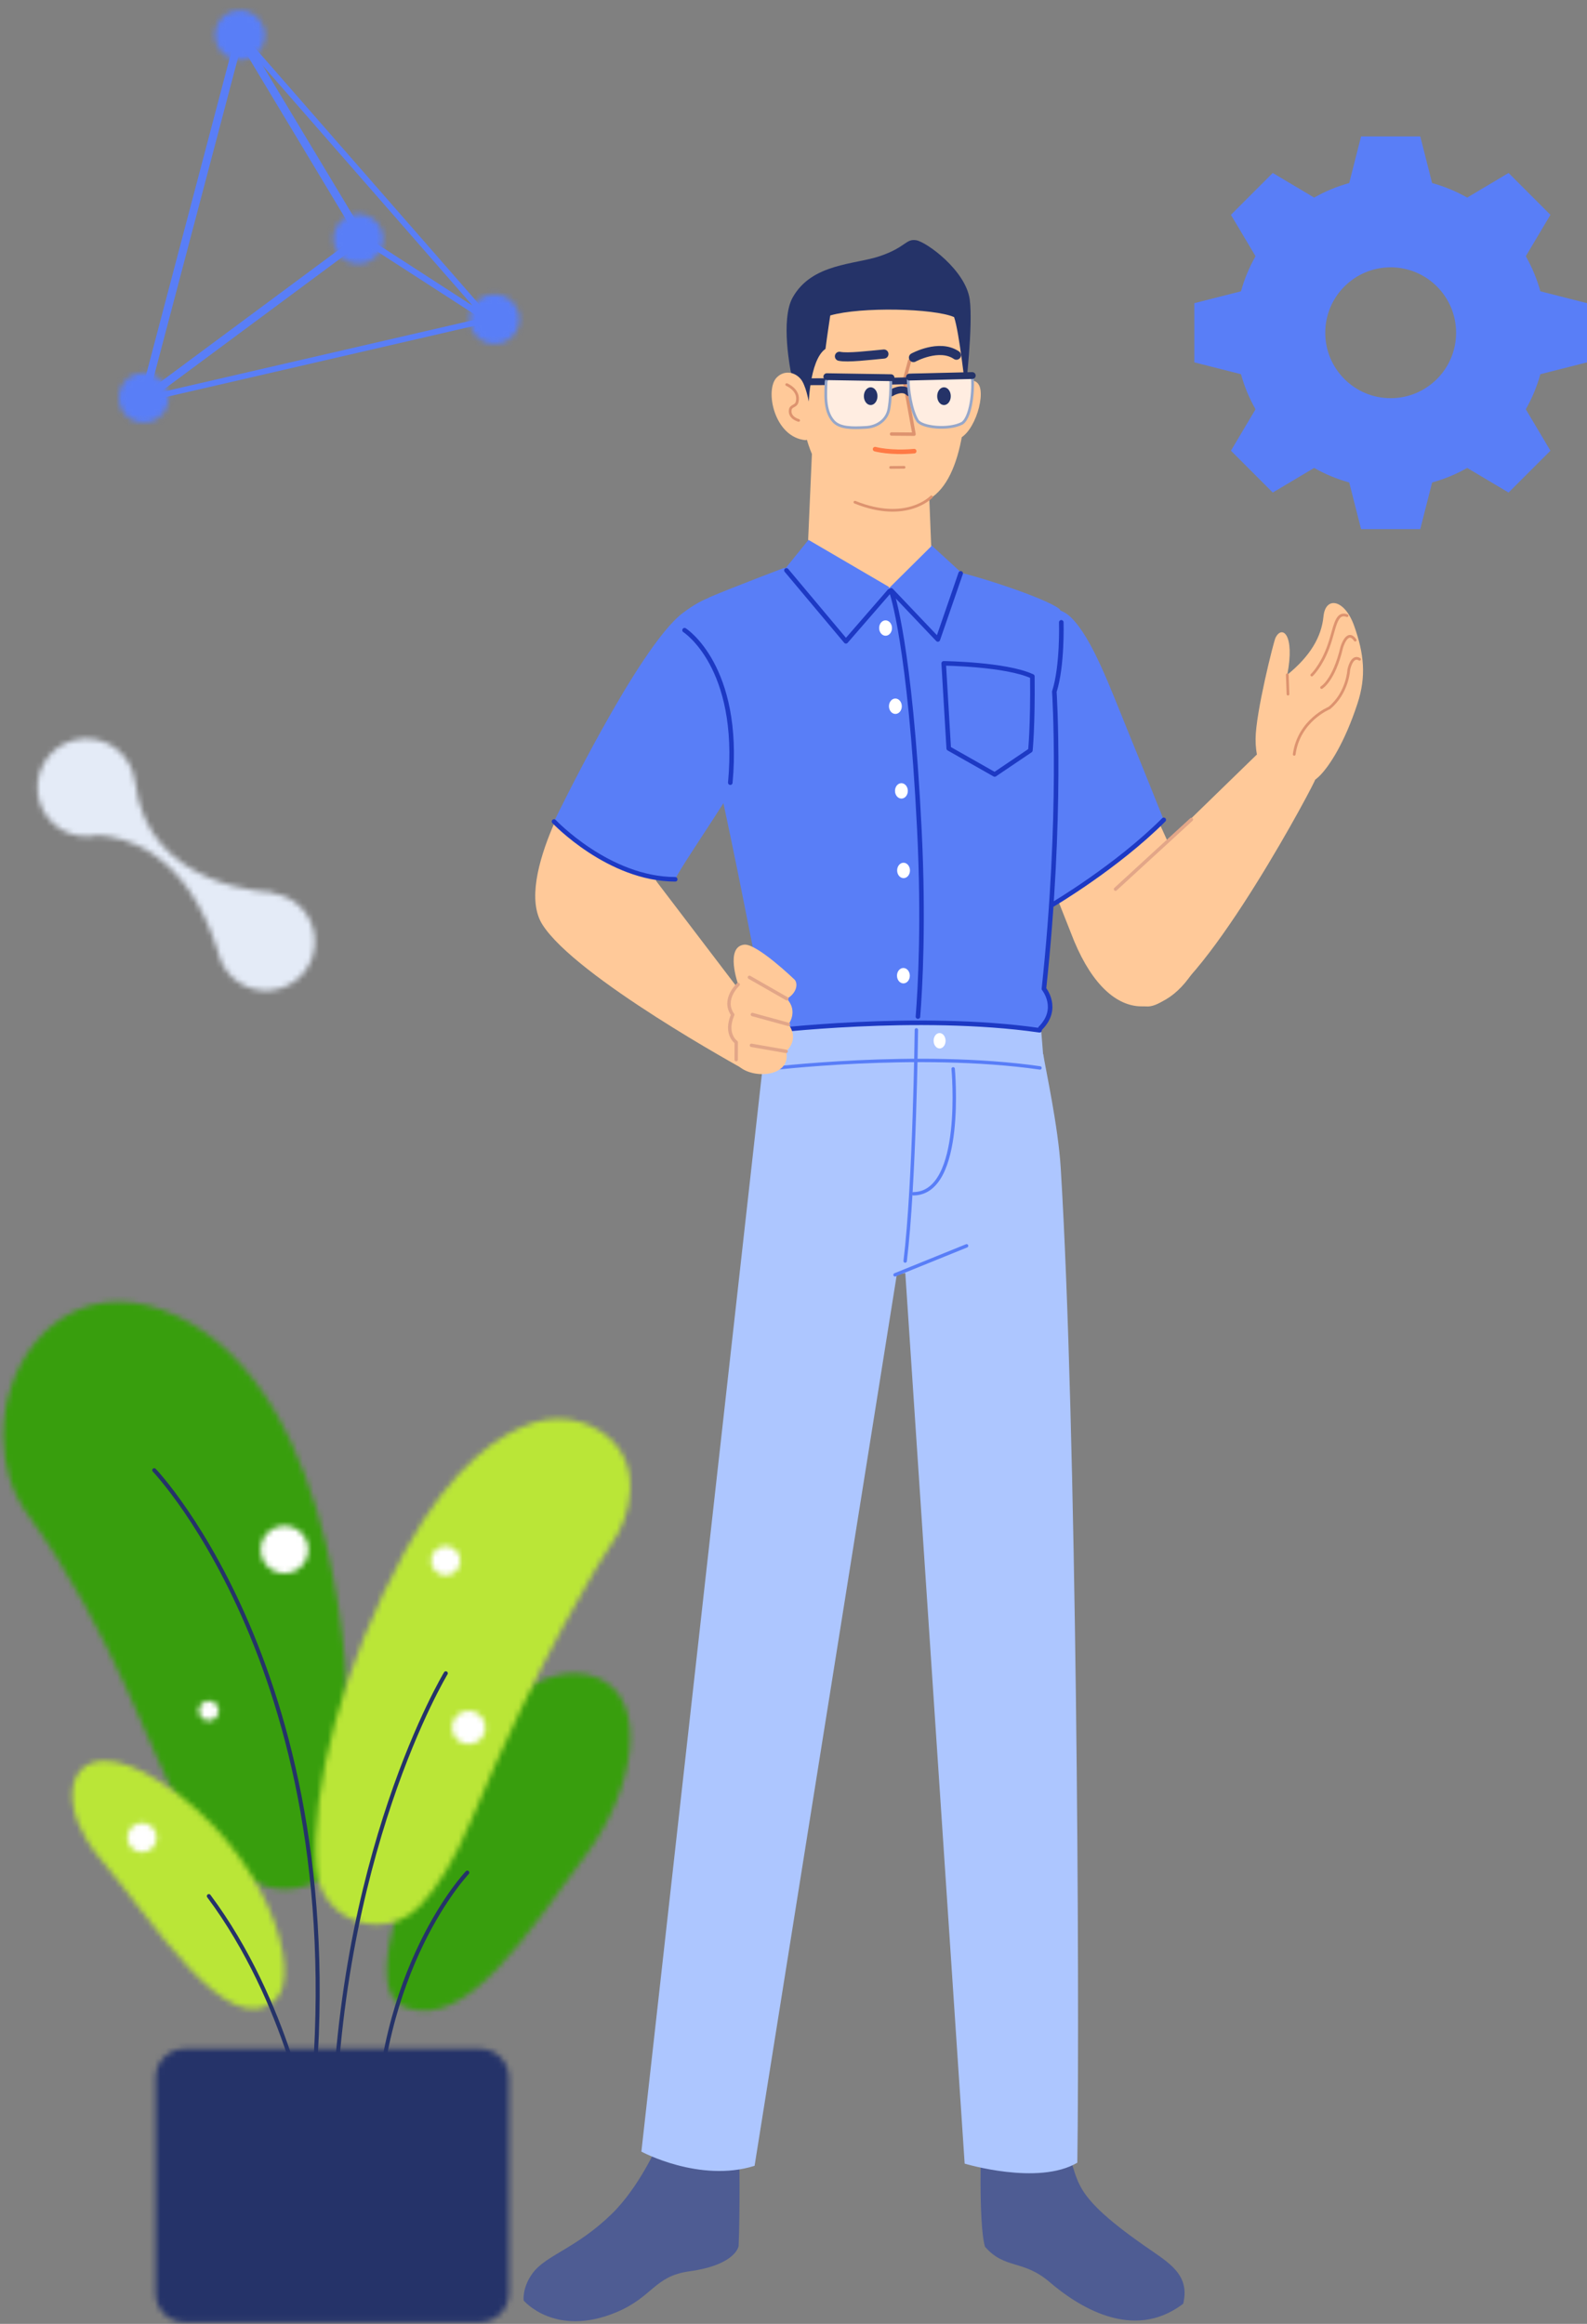<?xml version="1.0" encoding="UTF-8"?>
<svg width="291px" height="426px" viewBox="0 0 291 426" version="1.1" xmlns="http://www.w3.org/2000/svg" xmlns:xlink="http://www.w3.org/1999/xlink">
    <rect x="0" y="0" width="291" height="426" fill="#808080" stroke="none"/>
    <title>编组 9</title>
    <defs>
        <polygon id="path-1" points="65.475 0.843 75.276 31.009 75.276 71.466 52.784 78.774 0.462 78.774 0.462 0.843"></polygon>
        <polygon id="path-3" points="65.475 0.843 75.276 31.009 75.276 71.466 52.784 78.774 0.462 78.774 0.462 0.843"></polygon>
        <polygon id="path-5" points="65.475 0.843 75.276 31.009 75.276 71.466 52.784 78.774 0.462 78.774 0.462 0.843"></polygon>
        <path d="M5.109,0.085 L5.307,0.089 C7.151,0.17 8.836,1.374 9.44,3.232 L9.44,3.232 L9.497,3.421 C10.148,5.758 8.845,8.214 6.517,8.971 L6.517,8.971 L6.328,9.028 C3.991,9.678 1.535,8.375 0.778,6.047 L0.778,6.047 L0.721,5.858 C0.07,3.521 1.372,1.064 3.702,0.308 C4.17,0.157 4.643,0.085 5.109,0.085 L5.109,0.085 Z" id="path-7"></path>
        <path d="M4.565,0.865 L4.763,0.869 C6.606,0.95 8.291,2.155 8.895,4.012 L8.895,4.012 L8.952,4.201 C9.602,6.538 8.3,8.994 5.971,9.752 L5.971,9.752 L5.781,9.809 C3.445,10.459 0.989,9.157 0.233,6.827 L0.233,6.827 L0.176,6.638 C-0.475,4.301 0.827,1.845 3.156,1.089 C3.623,0.937 4.098,0.865 4.565,0.865 L4.565,0.865 Z" id="path-9"></path>
        <path d="M4.989,0.843 L5.187,0.848 C7.03,0.929 8.715,2.134 9.319,3.991 L9.319,3.991 L9.376,4.181 C10.027,6.518 8.725,8.973 6.394,9.729 L6.394,9.729 L6.205,9.786 C3.869,10.437 1.413,9.135 0.656,6.806 L0.656,6.806 L0.599,6.617 C-0.051,4.28 1.251,1.824 3.58,1.067 C4.048,0.916 4.522,0.843 4.989,0.843 L4.989,0.843 Z" id="path-11"></path>
        <path d="M5.224,0.539 L5.423,0.544 C7.266,0.625 8.95,1.829 9.554,3.687 L9.554,3.687 L9.611,3.876 C10.262,6.213 8.96,8.669 6.631,9.426 L6.631,9.426 L6.442,9.483 C4.104,10.133 1.649,8.831 0.893,6.502 L0.893,6.502 L0.836,6.312 C0.184,3.975 1.488,1.519 3.816,0.763 C4.283,0.612 4.757,0.539 5.224,0.539 L5.224,0.539 Z" id="path-13"></path>
        <path d="M21.541,0.643 C8.868,0.757 0.685,12.775 0.594,24.968 L0.594,24.968 L0.594,25.377 C0.631,30.426 2.063,35.48 5.143,39.71 L5.143,39.71 C20.483,60.777 28.34,85.017 32.716,92.32 L32.716,92.32 C36.408,98.482 46.518,113.502 58.694,106.579 L58.694,106.579 C69.9,100.207 63.793,75.201 63.793,75.201 L63.793,75.201 C63.793,75.201 63.298,17.848 32.464,3.263 L32.464,3.263 C28.697,1.481 25.159,0.672 21.91,0.643 L21.91,0.643 L21.541,0.643 Z" id="path-15"></path>
        <path d="M5.71,18.034 C15.321,29.298 29.19,51.954 37.877,44.018 L37.877,44.018 C43.144,39.21 36.103,16.436 16.834,4.045 L16.834,4.045 C12.619,1.334 9.199,0.198 6.61,0.198 L6.61,0.198 C-0.869,0.197 -1.429,9.669 5.71,18.034 L5.71,18.034 Z" id="path-17"></path>
        <path d="M8.425,26.31 C1.448,45.477 -2.577,59.257 4.247,61.653 L4.247,61.653 C15.445,65.584 26.22,48.506 37.443,33.365 L37.443,33.365 C45.941,21.901 49.042,5.449 39.558,1.23 L39.558,1.23 C38.21,0.631 36.731,0.339 35.167,0.339 L35.167,0.339 C26.177,0.338 14.368,9.983 8.425,26.31 L8.425,26.31 Z" id="path-19"></path>
        <path d="M40.229,1.2 C34.375,3.076 25.49,8.659 16.696,24.685 L16.696,24.685 C5.215,45.61 -0.76,68.549 0.42,83.079 L0.42,83.079 C0.922,89.263 6.056,93.157 11.386,93.214 L11.386,93.214 L11.619,93.214 C14.404,93.185 17.223,92.104 19.448,89.75 L19.448,89.75 C22.456,86.567 25.638,81.662 28.752,74.221 L28.752,74.221 C41.283,44.277 52.997,25.512 54.395,23.629 L54.395,23.629 C58.123,18.6 60.788,8.335 52.677,2.877 L52.677,2.877 C50.312,1.286 47.551,0.489 44.761,0.489 L44.761,0.489 C43.239,0.489 41.709,0.726 40.229,1.2 L40.229,1.2 Z" id="path-21"></path>
        <path d="M0.755,2.891 C0.631,4.369 1.728,5.668 3.207,5.792 L3.207,5.792 C4.686,5.917 5.985,4.818 6.108,3.339 L6.108,3.339 C6.232,1.861 5.135,0.562 3.656,0.437 L3.656,0.437 C3.58,0.431 3.504,0.428 3.428,0.428 L3.428,0.428 C2.047,0.428 0.872,1.489 0.755,2.891 L0.755,2.891 Z" id="path-23"></path>
        <path d="M0.078,2.829 C-0.063,4.522 1.194,6.009 2.888,6.152 L2.888,6.152 C4.581,6.295 6.069,5.036 6.21,3.343 L6.21,3.343 C6.352,1.65 5.095,0.164 3.402,0.021 L3.402,0.021 C3.315,0.013 3.227,0.009 3.14,0.009 L3.14,0.009 C1.559,0.009 0.214,1.224 0.078,2.829 L0.078,2.829 Z" id="path-25"></path>
        <path d="M0.119,4.676 C0.119,7.079 2.066,9.027 4.469,9.027 L4.469,9.027 C6.872,9.027 8.82,7.079 8.82,4.676 L8.82,4.676 C8.82,2.273 6.872,0.326 4.469,0.326 L4.469,0.326 C2.066,0.326 0.119,2.273 0.119,4.676 L0.119,4.676 Z" id="path-27"></path>
        <path d="M0.475,2.709 C0.475,3.713 1.29,4.528 2.294,4.528 L2.294,4.528 C3.298,4.528 4.112,3.713 4.112,2.709 L4.112,2.709 C4.112,1.706 3.298,0.891 2.294,0.891 L2.294,0.891 C1.29,0.891 0.475,1.706 0.475,2.709 L0.475,2.709 Z" id="path-29"></path>
        <path d="M0.875,3.466 C0.875,4.949 2.076,6.152 3.56,6.152 L3.56,6.152 C5.045,6.152 6.247,4.949 6.247,3.466 L6.247,3.466 C6.247,1.983 5.045,0.779 3.56,0.779 L3.56,0.779 C2.076,0.779 0.875,1.983 0.875,3.466 L0.875,3.466 Z" id="path-31"></path>
        <path d="M5.96,0.762 C3.033,0.762 0.638,3.156 0.638,6.084 L0.638,6.084 L0.638,45.586 C0.638,48.513 3.033,50.908 5.96,50.908 L5.96,50.908 L60.106,50.908 C63.032,50.908 65.426,48.513 65.426,45.586 L65.426,45.586 L65.426,6.084 C65.426,3.156 63.032,0.762 60.106,0.762 L60.106,0.762 L5.96,0.762 Z" id="path-33"></path>
        <path d="M9.159,0.427 C4.216,0.805 0.517,5.118 0.895,10.059 L0.895,10.059 C1.272,15.001 5.585,18.701 10.525,18.324 L10.525,18.324 C10.995,18.287 11.455,18.216 11.899,18.112 L11.899,18.112 C16.746,18.358 28.176,20.977 33.96,39.399 L33.96,39.399 L34.013,39.569 C34.106,40.001 34.231,40.42 34.386,40.824 L34.386,40.824 C34.393,40.846 34.4,40.866 34.404,40.887 L34.404,40.887 L34.408,40.883 C35.801,44.475 39.421,46.891 43.46,46.582 L43.46,46.582 C48.402,46.204 52.102,41.892 51.725,36.95 L51.725,36.95 C51.396,32.658 48.1,29.303 44.001,28.742 L44.001,28.742 L44.118,28.595 C44.118,28.595 21.062,28.197 18.796,8.402 L18.796,8.402 L18.768,8.433 C18.285,3.853 14.413,0.401 9.852,0.401 L9.852,0.401 C9.624,0.401 9.392,0.41 9.159,0.427 L9.159,0.427 Z" id="path-35"></path>
    </defs>
    <g id="页面-2" stroke="none" stroke-width="1" fill="none" fill-rule="evenodd">
        <g id="登录" transform="translate(-332, -147)">
            <g id="编组-9" transform="translate(332, 147)">
                <g id="编组" transform="translate(20, 0)">
                    <g>
                        <g>
                            <mask id="mask-2" fill="white">
                                <use xlink:href="#path-1"></use>
                            </mask>
                            <g id="Clip-74"></g>
                            <polygon id="Stroke-73" stroke="#597EF7" stroke-width="1.067" stroke-linejoin="round" mask="url(#mask-2)" points="24.009 6.439 46.34 43.54 69.587 58.575"></polygon>
                        </g>
                        <g>
                            <mask id="mask-4" fill="white">
                                <use xlink:href="#path-3"></use>
                            </mask>
                            <g id="Clip-76"></g>
                            <polygon id="Stroke-75" stroke="#597EF7" stroke-width="1.466" stroke-linejoin="round" mask="url(#mask-4)" points="6.361 73.203 46.311 43.579 23.979 6.449"></polygon>
                        </g>
                        <g>
                            <mask id="mask-6" fill="white">
                                <use xlink:href="#path-5"></use>
                            </mask>
                            <g id="Clip-78"></g>
                            <polygon id="Stroke-77" stroke="#597EF7" stroke-width="1.067" stroke-linejoin="round" mask="url(#mask-6)" points="6.353 73.178 69.501 58.603 46.294 43.609"></polygon>
                        </g>
                    </g>
                    <g transform="translate(18.9, 1.8)">
                        <mask id="mask-8" fill="white">
                            <use xlink:href="#path-7"></use>
                        </mask>
                        <g id="Clip-80"></g>
                        <polygon id="Fill-79" fill="#597EF7" mask="url(#mask-8)" points="-7.176 -1.62 11.368 -7.646 17.394 10.899 -1.151 16.924"></polygon>
                    </g>
                    <g transform="translate(1.8, 67.5)">
                        <mask id="mask-10" fill="white">
                            <use xlink:href="#path-9"></use>
                        </mask>
                        <g id="Clip-82"></g>
                        <polygon id="Fill-81" fill="#597EF7" mask="url(#mask-10)" points="-7.721 -0.839 10.823 -6.865 16.849 11.68 -1.696 17.705"></polygon>
                    </g>
                    <g transform="translate(65.7, 53.1)">
                        <mask id="mask-12" fill="white">
                            <use xlink:href="#path-11"></use>
                        </mask>
                        <g id="Clip-84"></g>
                        <polygon id="Fill-83" fill="#597EF7" mask="url(#mask-12)" points="-7.297 -0.861 11.247 -6.887 17.273 11.658 -1.272 17.683"></polygon>
                    </g>
                    <g transform="translate(40.5, 38.7)">
                        <mask id="mask-14" fill="white">
                            <use xlink:href="#path-13"></use>
                        </mask>
                        <g id="Clip-86"></g>
                        <polygon id="Fill-85" fill="#597EF7" mask="url(#mask-14)" points="-7.061 -1.165 11.482 -7.191 17.509 11.354 -1.037 17.379"></polygon>
                    </g>
                </g>
                <g id="编组-2" transform="translate(0, 238)">
                    <g id="编组">
                        <mask id="mask-16" fill="white">
                            <use xlink:href="#path-15"></use>
                        </mask>
                        <g id="Clip-90"></g>
                        <polygon id="Fill-89" fill="#389E0D" mask="url(#mask-16)" points="-3.796 112.755 69.844 112.755 69.844 -3.748 -3.796 -3.748"></polygon>
                    </g>
                    <g id="编组" transform="translate(12.6, 84.6)">
                        <mask id="mask-18" fill="white">
                            <use xlink:href="#path-17"></use>
                        </mask>
                        <g id="Clip-92"></g>
                        <polygon id="Fill-91" fill="#BAE637" mask="url(#mask-18)" points="-3.725 50.059 43.959 50.059 43.959 -4.192 -3.725 -4.192"></polygon>
                    </g>
                    <g id="编组" transform="translate(70.2, 68.4)">
                        <mask id="mask-20" fill="white">
                            <use xlink:href="#path-19"></use>
                        </mask>
                        <g id="Clip-94"></g>
                        <polygon id="Fill-93" fill="#389E0D" mask="url(#mask-20)" points="-3.664 66.614 49.772 66.614 49.772 -4.052 -3.664 -4.052"></polygon>
                    </g>
                    <g id="编组" transform="translate(57.6, 21.6)">
                        <mask id="mask-22" fill="white">
                            <use xlink:href="#path-21"></use>
                        </mask>
                        <g id="Clip-96"></g>
                        <polygon id="Fill-95" fill="#BAE637" mask="url(#mask-22)" points="-4.117 97.605 62.373 97.605 62.373 -3.901 -4.117 -3.901"></polygon>
                    </g>
                    <g id="编组" transform="translate(27.9, 31.5)" stroke="#253369" stroke-linecap="round" stroke-linejoin="round" stroke-width="0.737">
                        <path d="M57.789,73.778 C57.789,73.778 41.033,91.346 41.033,125.135" id="Stroke-97"></path>
                        <path d="M29.023,121.832 C29.023,121.832 24.937,97.562 10.394,78.084" id="Stroke-99"></path>
                        <path d="M0.382,0.008 C0.382,0.008 38.584,39.875 28.726,121.831" id="Stroke-101"></path>
                        <path d="M53.845,37.239 C53.845,37.239 33.523,70.775 33.192,125.135" id="Stroke-103"></path>
                    </g>
                    <g id="编组" transform="translate(78.3, 45)">
                        <mask id="mask-24" fill="white">
                            <use xlink:href="#path-23"></use>
                        </mask>
                        <g id="Clip-106"></g>
                        <polygon id="Fill-105" fill="#FFFFFF" mask="url(#mask-24)" points="-3.645 10.192 10.509 10.192 10.509 -3.962 -3.645 -3.962"></polygon>
                    </g>
                    <g id="编组" transform="translate(82.8, 75.6)">
                        <mask id="mask-26" fill="white">
                            <use xlink:href="#path-25"></use>
                        </mask>
                        <g id="Clip-108"></g>
                        <polygon id="Fill-107" fill="#FFFFFF" mask="url(#mask-26)" points="-4.322 10.553 10.612 10.553 10.612 -4.381 -4.322 -4.381"></polygon>
                    </g>
                    <g id="编组" transform="translate(47.7, 41.4)">
                        <mask id="mask-28" fill="white">
                            <use xlink:href="#path-27"></use>
                        </mask>
                        <g id="Clip-110"></g>
                        <polygon id="Fill-109" fill="#FFFFFF" mask="url(#mask-28)" points="-4.271 13.417 13.21 13.417 13.21 -4.064 -4.271 -4.064"></polygon>
                    </g>
                    <g id="编组" transform="translate(36, 72.9)">
                        <mask id="mask-30" fill="white">
                            <use xlink:href="#path-29"></use>
                        </mask>
                        <g id="Clip-112"></g>
                        <polygon id="Fill-111" fill="#FFFFFF" mask="url(#mask-30)" points="-3.915 8.918 8.502 8.918 8.502 -3.499 -3.915 -3.499"></polygon>
                    </g>
                    <g id="编组" transform="translate(22.5, 95.4)">
                        <mask id="mask-32" fill="white">
                            <use xlink:href="#path-31"></use>
                        </mask>
                        <g id="Clip-116"></g>
                        <polygon id="Fill-115" fill="#FFFFFF" mask="url(#mask-32)" points="-3.516 10.542 10.637 10.542 10.637 -3.612 -3.516 -3.612"></polygon>
                    </g>
                    <g id="编组" transform="translate(27.9, 136.8)">
                        <mask id="mask-34" fill="white">
                            <use xlink:href="#path-33"></use>
                        </mask>
                        <g id="Clip-118"></g>
                        <polygon id="Fill-117" fill="#253369" mask="url(#mask-34)" points="-3.752 55.298 69.817 55.298 69.817 -3.628 -3.752 -3.628"></polygon>
                    </g>
                </g>
                <g id="编组" transform="translate(6, 135)">
                    <mask id="mask-36" fill="white">
                        <use xlink:href="#path-35"></use>
                    </mask>
                    <g id="Clip-126"></g>
                    <polygon id="Fill-125" fill="#E4EBF7" mask="url(#mask-36)" points="-2.896 -1.554 51.368 -5.7 55.515 48.565 1.249 52.711"></polygon>
                </g>
                <g id="编组-3" transform="translate(96, 44)">
                    <path d="M100.331,126.924 L90.908,103.12 L109.274,92.552 C109.274,92.552 127.565,125.382 123.665,132.634 C117.944,143.269 107.001,144.67 100.331,126.924" id="Fill-531" fill="#FFC999"></path>
                    <path d="M16.981,379.885 C5.737,384.554 0.017,377.714 0.017,377.714 C0.017,377.714 -0.287,375.329 1.689,372.676 C4.163,369.356 9.641,368.2 16.161,361.855 C21.169,356.982 24.498,349.375 24.498,349.375 C28.126,344.082 39.567,350.467 39.567,350.467 C39.567,350.467 39.703,361.445 39.439,367.723 C39.439,367.723 39.005,371.179 30.39,372.369 C23.944,373.26 23.715,377.089 16.981,379.885" id="Fill-532" fill="#4E5C93"></path>
                    <path d="M83.928,347.64 C83.928,347.64 83.359,363.644 84.615,367.868 C88.291,372.064 91.562,370.145 96.448,374.329 C101.335,378.513 111.626,385.46 120.96,378.301 C122.12,373.448 119.047,371.245 115.242,368.644 C99.555,357.924 102.315,356.016 99.48,349.827 C95.129,340.328 83.857,340.984 83.928,347.64" id="Fill-533" fill="#4E5C93"></path>
                    <path d="M43.165,135.404 C43.165,135.404 38.111,109.379 35.865,99.762 C33.618,90.145 30.25,67.131 34.227,65.431 C38.205,63.73 47.725,60.125 47.725,60.125 C47.725,60.125 55.292,59.894 63.796,61.753 C70.527,63.224 70.497,59.254 78.66,60.647 C82.117,61.238 95.641,65.549 98.257,67.631 C100.873,69.714 95.659,137.077 95.659,137.077 C95.659,137.077 98.874,140.417 94.932,144.706 C92.979,146.712 84.573,145.984 73.809,145.953 C61.555,145.917 47.133,147.378 44.47,145.033 C39.471,140.631 43.165,135.404 43.165,135.404" id="Fill-534" fill="#597EF7"></path>
                    <polygon id="Fill-535" fill="#597EF7" points="74.788 55.953 66.932 62.558 75.68 71.684 80.152 60.866"></polygon>
                    <path d="M41.711,140.334 L40.424,152.034 C40.424,152.034 9.499,135.111 3.435,125.45 C-1.95,116.873 11.278,96.191 11.278,96.191 C11.278,96.191 24.139,105.372 26.496,111.086 L24.29,117.463 L41.711,140.334 Z" id="Fill-536" fill="#FFC999"></path>
                    <path d="M97.196,122.09 C97.196,122.09 85.106,98.623 84.254,85.677 C83.418,72.98 94.689,63.606 100.398,69.199 C104.305,73.027 107.625,82.219 110.835,90.069 C114.458,98.928 117.436,106.433 117.436,106.433 C117.436,106.433 108.5,114.299 97.196,122.09" id="Fill-537" fill="#597EF7"></path>
                    <path d="M97.032,121.818 C97.032,121.818 108.765,114.916 117.392,106.289" id="Stroke-538" stroke="#1D39C4" stroke-width="0.835" stroke-linecap="round" stroke-linejoin="round"></path>
                    <path d="M5.59,106.594 C5.59,106.594 21.005,74.593 29.176,68.392 C37.348,62.191 40.921,65.544 44.139,70.068 C46.165,72.916 50.809,80.986 40.157,97.764 C32.135,110.399 28.781,115.077 27.816,117.19 C14.629,116.148 5.59,106.594 5.59,106.594" id="Fill-539" fill="#597EF7"></path>
                    <polygon id="Fill-540" fill="#FFC999" points="67.086 63.752 74.75 56.15 73.704 29.877 53.244 30.803 52.109 56.697"></polygon>
                    <path d="M79.033,27.543 C79.033,27.543 82.216,24.362 83.494,26.562 C84.773,28.762 82.334,36.509 78.941,36.652 C74.411,36.843 79.033,27.543 79.033,27.543" id="Fill-541" fill="#FFC999"></path>
                    <path d="M58.972,47.147 C58.972,47.147 65.527,52.707 74.426,47.46 C80.832,43.683 81.853,29.634 80.806,19.292 C80.213,13.44 77.574,10.253 71.908,8.428 C66.243,6.604 50.804,6.287 50.416,23.471 C49.986,42.612 58.972,47.147 58.972,47.147" id="Fill-542" fill="#FFC999"></path>
                    <polyline id="Stroke-543" stroke="#DD936F" stroke-width="0.626" stroke-linecap="round" stroke-linejoin="round" points="70.797 22.144 69.816 25.763 71.599 35.592 67.48 35.559"></polyline>
                    <path d="M57.924,21.316 C59.42,21.638 63.418,21.147 66.079,20.9" id="Stroke-544" stroke="#253368" stroke-width="1.671" stroke-linecap="round" stroke-linejoin="round"></path>
                    <path d="M64.459,38.336 C64.459,38.336 67.282,39.114 71.631,38.704" id="Stroke-545" stroke="#FF7A45" stroke-width="0.835" stroke-linecap="round" stroke-linejoin="round"></path>
                    <path d="M52.244,30.873 L49.012,24.192 C49.012,24.192 47.06,14.609 49.343,10.542 C52.886,4.231 60.732,4.543 65.421,2.926 C70.11,1.309 70.094,-0.258 71.98,0.036 C73.864,0.33 81.09,5.565 81.816,10.915 C82.454,15.619 81.045,27.55 81.045,27.55 C81.045,27.55 79.917,16.941 78.947,14.129 C75.283,12.521 61.868,12.204 56.238,13.829 C56.238,13.829 55.689,17.425 55.363,19.956 C52.326,22.048 52.244,30.873 52.244,30.873" id="Fill-546" fill="#253368"></path>
                    <path d="M74.789,47.08 C74.789,47.08 70.236,51.895 60.764,48.06" id="Stroke-547" stroke="#DD936F" stroke-width="0.5" stroke-linecap="round" stroke-linejoin="round"></path>
                    <line x1="67.511" y1="25.871" x2="70.542" y2="25.8" id="Stroke-548" stroke="#253368" stroke-width="1.254" stroke-linecap="round" stroke-linejoin="round"></line>
                    <path d="M67.416,28.042 C67.416,28.042 69.461,26.728 70.709,28.008" id="Stroke-549" stroke="#253368" stroke-width="1.254" stroke-linecap="round" stroke-linejoin="round"></path>
                    <path d="M71.497,21.549 C71.497,21.549 76.214,18.949 79.375,21.112" id="Stroke-550" stroke="#253368" stroke-width="1.671" stroke-linecap="round" stroke-linejoin="round"></path>
                    <line x1="67.308" y1="41.689" x2="69.778" y2="41.665" id="Stroke-551" stroke="#DD936F" stroke-width="0.5" stroke-linecap="round" stroke-linejoin="round"></line>
                    <line x1="56.28" y1="25.962" x2="51.31" y2="25.985" id="Stroke-552" stroke="#253368" stroke-width="1.254" stroke-linecap="round" stroke-linejoin="round"></line>
                    <path d="M56.643,24.976 L66.132,24.88 C66.795,24.873 67.337,25.402 67.34,26.064 C67.344,27.301 67.294,29.283 66.99,30.984 C66.632,32.989 64.844,34.232 62.81,34.347 C60.27,34.491 57.989,34.517 56.823,33.209 C55.045,31.218 55.441,27.905 55.461,26.152 C55.467,25.51 55.999,24.983 56.643,24.976" id="Fill-553" fill="#FFEDE1"></path>
                    <path d="M56.643,24.976 L66.132,24.88 C66.795,24.873 67.337,25.402 67.34,26.064 C67.344,27.301 67.294,29.283 66.99,30.984 C66.632,32.989 64.844,34.232 62.81,34.347 C60.27,34.491 57.989,34.517 56.823,33.209 C55.045,31.218 55.441,27.905 55.461,26.152 C55.467,25.51 55.999,24.983 56.643,24.976 Z" id="Stroke-554" stroke="#96A7CA" stroke-width="0.5" stroke-linecap="round" stroke-linejoin="round"></path>
                    <path d="M71.442,24.719 L82.187,24.609 C82.6,26.175 82.279,32.25 80.449,33.57 C77.992,34.889 72.998,34.38 72.208,33.07 C71.011,31.082 70.537,27.273 70.541,25.631 C70.541,25.13 70.942,24.725 71.442,24.719" id="Fill-555" fill="#FFEDE1"></path>
                    <path d="M71.442,24.719 L82.187,24.609 C82.6,26.175 82.279,32.25 80.449,33.57 C77.992,34.889 72.998,34.38 72.208,33.07 C71.011,31.082 70.537,27.273 70.541,25.631 C70.541,25.13 70.942,24.725 71.442,24.719 Z" id="Stroke-556" stroke="#96A7CA" stroke-width="0.5" stroke-linecap="round" stroke-linejoin="round"></path>
                    <line x1="55.613" y1="25.052" x2="67.379" y2="25.24" id="Stroke-557" stroke="#253368" stroke-width="1.254" stroke-linecap="round" stroke-linejoin="round"></line>
                    <line x1="70.751" y1="25.125" x2="82.277" y2="24.845" id="Stroke-558" stroke="#253368" stroke-width="1.254" stroke-linecap="round" stroke-linejoin="round"></line>
                    <path d="M50.834,25.495 C49.721,24.157 47.786,23.81 46.414,25.212 C44.203,27.469 45.935,36.158 51.707,36.69 C53.627,36.402 52.475,27.466 50.834,25.495" id="Fill-559" fill="#FFC999"></path>
                    <path d="M64.897,28.624 C64.897,29.523 64.339,30.251 63.651,30.251 C62.964,30.251 62.405,29.523 62.405,28.624 C62.405,27.726 62.964,26.998 63.651,26.998 C64.339,26.998 64.897,27.726 64.897,28.624" id="Fill-560" fill="#253368"></path>
                    <path d="M78.339,28.624 C78.339,29.523 77.782,30.251 77.094,30.251 C76.406,30.251 75.848,29.523 75.848,28.624 C75.848,27.726 76.406,26.998 77.094,26.998 C77.782,26.998 78.339,27.726 78.339,28.624" id="Fill-561" fill="#253368"></path>
                    <path d="M102.652,125.246 C102.652,125.246 102.071,139.157 114.119,140.488 C122.346,141.396 142.939,103.657 145.052,99.181 C146.562,95.983 136.682,92.159 136.682,92.159 L102.652,125.246 Z" id="Fill-562" fill="#FFC999"></path>
                    <path d="M42.364,353.026 L68.434,189.694 L69.999,189.363 L80.885,352.626 C80.885,352.626 94.378,356.704 101.542,352.456 C101.991,320.624 101.416,217.319 98.498,170.079 C98.028,162.472 95.746,152.125 95.294,149.251 C73.616,145.467 43.993,150.305 43.993,150.305 L21.607,350.424 C21.607,350.424 32.305,356.192 42.364,353.026" id="Fill-563" fill="#ADC6FF"></path>
                    <line x1="68.12" y1="189.697" x2="81.239" y2="184.381" id="Stroke-564" stroke="#597EF7" stroke-width="0.626" stroke-linecap="round" stroke-linejoin="round"></line>
                    <path d="M44.34,144.965 C44.34,144.965 71.992,141.029 94.937,145.176 C95.116,147.213 95.299,149.721 95.299,149.721 C95.299,149.721 76.741,145.058 44.178,151.053 C44.296,145.528 44.34,144.965 44.34,144.965" id="Fill-565" fill="#ADC6FF"></path>
                    <path d="M44.501,151.99 C44.501,151.99 72.385,148.555 94.693,151.767" id="Stroke-566" stroke="#597EF7" stroke-width="0.626" stroke-linecap="round" stroke-linejoin="round"></path>
                    <path d="M44.427,145.089 C44.427,145.089 72.311,141.654 94.62,144.866" id="Stroke-567" stroke="#1D39C4" stroke-width="0.835" stroke-linecap="round" stroke-linejoin="round"></path>
                    <path d="M72.031,144.794 C72.031,144.794 71.706,173.031 69.976,187.168" id="Stroke-568" stroke="#597EF7" stroke-width="0.626" stroke-linecap="round" stroke-linejoin="round"></path>
                    <path d="M77.386,146.776 C77.395,147.555 76.909,148.192 76.304,148.199 C75.697,148.206 75.199,147.579 75.19,146.799 C75.182,146.02 75.667,145.383 76.273,145.375 C76.88,145.37 77.377,145.996 77.386,146.776" id="Fill-569" fill="#FFFFFF"></path>
                    <path d="M137.163,99.879 C137.163,99.879 134.186,97.293 134.229,91.422 C134.264,86.623 137.537,73.64 137.876,72.933 C139.033,70.526 141.49,72.175 140.043,79.696 C144.263,76.261 146.308,72.768 146.681,68.994 C147.054,65.217 150.567,65.847 152.294,70.701 C154.132,75.863 154.552,79.985 152.906,84.995 C150.549,92.167 147.824,96.319 146.061,98.138 C144.628,99.617 139.989,102.739 137.163,99.879" id="Fill-570" fill="#FFC999"></path>
                    <line x1="140.043" y1="79.696" x2="140.171" y2="83.246" id="Stroke-571" stroke="#DD936F" stroke-width="0.5" stroke-linecap="round" stroke-linejoin="round"></line>
                    <path d="M153.294,76.86 C151.859,75.956 151.316,78.777 151.316,78.777 C151.316,78.777 151.136,82.981 147.75,85.784 C147.75,85.784 142.157,88.047 141.312,94.281" id="Stroke-572" stroke="#DD936F" stroke-width="0.5" stroke-linecap="round" stroke-linejoin="round"></path>
                    <path d="M146.331,82.037 C146.331,82.037 148.597,80.765 150.016,74.718 C150.016,74.718 151.01,71.18 152.497,73.35" id="Stroke-573" stroke="#DD936F" stroke-width="0.5" stroke-linecap="round" stroke-linejoin="round"></path>
                    <path d="M144.534,79.749 C144.534,79.749 146.178,78.239 147.483,74.819 C148.811,71.344 148.829,68.032 151.004,68.863" id="Stroke-574" stroke="#DD936F" stroke-width="0.5" stroke-linecap="round" stroke-linejoin="round"></path>
                    <line x1="122.459" y1="106.226" x2="108.546" y2="118.994" id="Stroke-575" stroke="#E2A688" stroke-width="0.626" stroke-linecap="round" stroke-linejoin="round"></line>
                    <polygon id="Fill-576" fill="#597EF7" points="67.006 63.595 59.348 73.559 48.059 60.148 52.247 54.969"></polygon>
                    <path d="M67.486,64.531 C67.486,64.531 70.88,73.906 72.58,108.084 C73.416,124.899 72.734,137.179 72.319,142.36" id="Stroke-577" stroke="#1D39C4" stroke-width="0.835" stroke-linecap="round" stroke-linejoin="round"></path>
                    <path d="M98.603,70.081 C98.603,70.081 98.846,78.078 97.328,82.799 C97.328,82.799 98.844,105.464 95.419,137.265 C95.419,137.265 98.376,140.88 94.761,144.495" id="Stroke-578" stroke="#1D39C4" stroke-width="0.835" stroke-linecap="round" stroke-linejoin="round"></path>
                    <path d="M77.038,77.605 C77.038,77.605 88.455,77.738 93.298,79.99 C93.397,89.2 92.936,93.556 92.936,93.556 L86.389,97.975 L77.965,93.204 L77.038,77.605 Z" id="Stroke-579" stroke="#1D39C4" stroke-width="0.835" stroke-linecap="round" stroke-linejoin="round"></path>
                    <path d="M49.659,135.543 C49.659,135.543 42.762,128.915 40.459,129.169 C36.889,129.562 39.357,136.474 39.357,136.474 C39.357,136.474 36.32,138.505 38.355,142.012 C37.096,145.438 38.995,147.066 38.995,147.066 C38.995,147.066 37.022,149.673 39.867,151.762 C42.712,153.851 49.142,153.195 48.153,148.735 C50.715,146.239 48.571,143.79 48.571,143.79 C48.571,143.79 50.427,141.418 48.285,139.087 C50.156,138.009 50.371,136.242 49.659,135.543" id="Fill-580" fill="#FFC999"></path>
                    <line x1="48.285" y1="139.087" x2="41.42" y2="135.161" id="Stroke-581" stroke="#E2A688" stroke-width="0.626" stroke-linecap="round" stroke-linejoin="round"></line>
                    <path d="M39.357,136.474 C39.357,136.474 36.365,139.207 38.355,142.013 C36.825,145.563 38.996,147.066 38.996,147.066 L38.993,150.246" id="Stroke-582" stroke="#E2A688" stroke-width="0.626" stroke-linecap="round" stroke-linejoin="round"></path>
                    <line x1="41.963" y1="141.979" x2="48.571" y2="143.79" id="Stroke-583" stroke="#E2A688" stroke-width="0.626" stroke-linecap="round" stroke-linejoin="round"></line>
                    <line x1="41.788" y1="147.627" x2="48.153" y2="148.735" id="Stroke-584" stroke="#E2A688" stroke-width="0.626" stroke-linecap="round" stroke-linejoin="round"></line>
                    <path d="M67.557,71.119 C67.566,71.898 67.046,72.536 66.396,72.542 C65.746,72.55 65.213,71.924 65.204,71.144 C65.196,70.364 65.715,69.726 66.366,69.719 C67.015,69.713 67.549,70.339 67.557,71.119" id="Fill-585" fill="#FFFFFF"></path>
                    <path d="M69.358,85.452 C69.366,86.231 68.846,86.869 68.196,86.876 C67.546,86.883 67.013,86.257 67.005,85.477 C66.996,84.698 67.516,84.059 68.166,84.052 C68.815,84.046 69.349,84.672 69.358,85.452" id="Fill-586" fill="#FFFFFF"></path>
                    <path d="M70.464,100.969 C70.473,101.748 69.953,102.385 69.303,102.393 C68.653,102.4 68.121,101.774 68.112,100.994 C68.103,100.215 68.624,99.577 69.273,99.569 C69.922,99.563 70.456,100.189 70.464,100.969" id="Fill-587" fill="#FFFFFF"></path>
                    <path d="M70.856,115.553 C70.864,116.332 70.345,116.969 69.695,116.976 C69.044,116.984 68.512,116.358 68.504,115.578 C68.495,114.798 69.015,114.16 69.665,114.153 C70.313,114.147 70.847,114.773 70.856,115.553" id="Fill-588" fill="#FFFFFF"></path>
                    <path d="M70.827,134.846 C70.835,135.626 70.316,136.263 69.666,136.27 C69.016,136.277 68.484,135.652 68.475,134.871 C68.466,134.092 68.986,133.454 69.636,133.447 C70.285,133.44 70.818,134.067 70.827,134.846" id="Fill-589" fill="#FFFFFF"></path>
                    <polyline id="Stroke-590" stroke="#1D39C4" stroke-width="0.835" stroke-linecap="round" stroke-linejoin="round" points="48.204 60.558 59.113 73.562 67.092 64.379"></polyline>
                    <polyline id="Stroke-591" stroke="#1D39C4" stroke-width="0.835" stroke-linecap="round" stroke-linejoin="round" points="67.405 64.218 75.972 73.225 80.155 61.102"></polyline>
                    <path d="M78.774,151.937 C78.774,151.937 80.901,174.737 71.491,174.837" id="Stroke-592" stroke="#597EF7" stroke-width="0.626" stroke-linecap="round" stroke-linejoin="round"></path>
                    <path d="M29.523,71.525 C29.523,71.525 39.884,78.114 37.911,99.475" id="Stroke-593" stroke="#1D39C4" stroke-width="0.835" stroke-linecap="round" stroke-linejoin="round"></path>
                    <path d="M5.59,106.594 C5.59,106.594 15.581,117.163 27.816,117.19" id="Stroke-594" stroke="#1D39C4" stroke-width="0.835" stroke-linecap="round" stroke-linejoin="round"></path>
                    <path d="M48.257,26.503 C48.257,26.503 50.688,27.501 50.173,29.659 C49.947,30.603 49.002,30.26 48.895,31.202 C48.731,32.639 50.445,33.068 50.445,33.068" id="Stroke-595" stroke="#DD936F" stroke-width="0.5" stroke-linecap="round" stroke-linejoin="round"></path>
                </g>
                <path d="M255,72.995 C248.375,72.995 243.004,67.625 243.004,61 C243.004,54.375 248.375,49.005 255,49.005 C261.625,49.005 266.996,54.375 266.996,61 C266.996,67.625 261.625,72.995 255,72.995 L255,72.995 Z M291,66.426 L291,55.574 L282.448,53.401 C281.819,51.13 280.917,48.973 279.78,46.967 L284.292,39.382 L276.619,31.708 L269.032,36.22 C267.027,35.082 264.87,34.181 262.6,33.553 L260.426,25 L249.574,25 L247.4,33.553 C245.13,34.181 242.973,35.082 240.968,36.22 L233.381,31.708 L225.708,39.382 L230.22,46.967 C229.083,48.973 228.181,51.13 227.552,53.401 L219,55.574 L219,66.426 L227.552,68.599 C228.181,70.87 229.083,73.026 230.22,75.032 L225.708,82.618 L233.381,90.292 L240.968,85.78 C242.973,86.918 245.13,87.819 247.4,88.447 L249.574,97 L260.426,97 L262.6,88.447 C264.87,87.819 267.027,86.918 269.032,85.78 L276.619,90.292 L284.292,82.618 L279.78,75.032 C280.917,73.026 281.819,70.87 282.448,68.599 L291,66.426 Z" id="Fill-596" fill="#597EF7"></path>
            </g>
        </g>
    </g>
</svg>